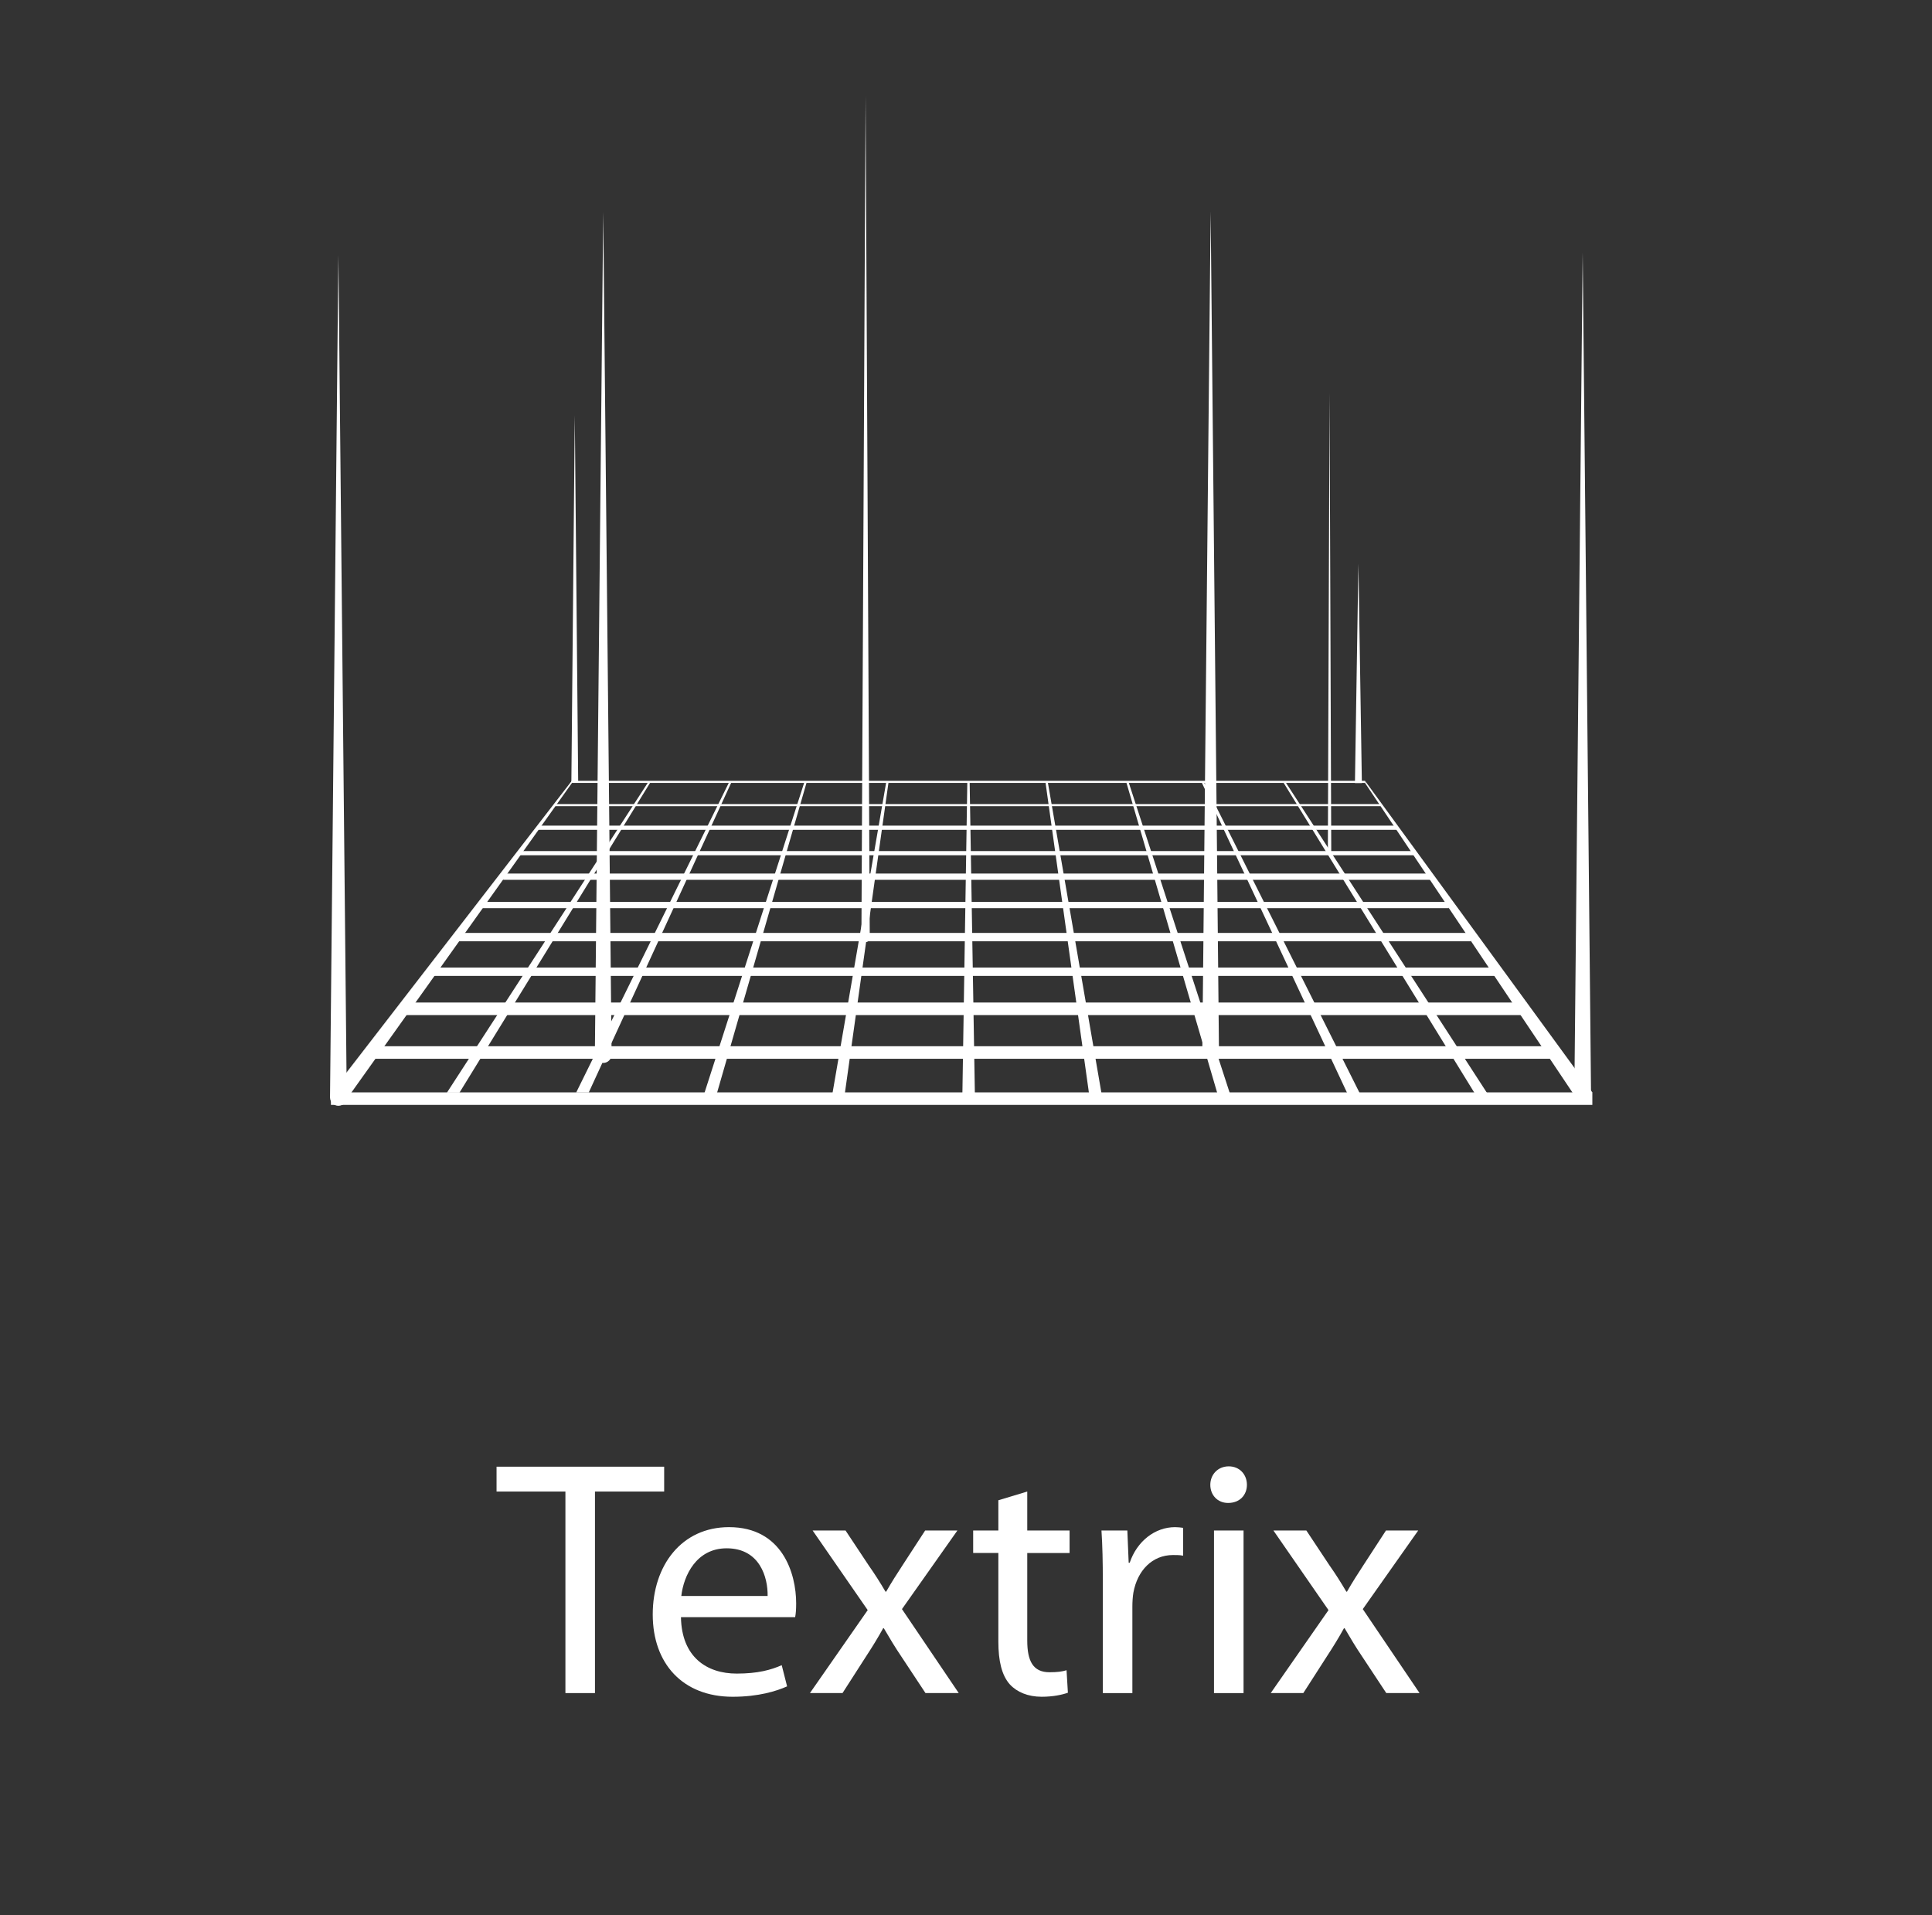 <?xml version="1.0" encoding="utf-8"?>
<!-- Generator: Adobe Illustrator 15.1.0, SVG Export Plug-In . SVG Version: 6.00 Build 0)  -->
<!DOCTYPE svg PUBLIC "-//W3C//DTD SVG 1.1//EN" "http://www.w3.org/Graphics/SVG/1.1/DTD/svg11.dtd">
<svg version="1.1" xmlns="http://www.w3.org/2000/svg" xmlns:xlink="http://www.w3.org/1999/xlink" x="0px" y="0px" width="231px"
	 height="229px" viewBox="0 0 231 229" enable-background="new 0 0 231 229" xml:space="preserve">
<rect x="0" y="0" width="231" height="229" fill="#333333" stroke="none"/>
<g id="Layer_2" display="none">
</g>
<g id="Layer_6">
	<g>
		<path fill="#FFFFFF" d="M67.604,178.336h-8.233v-2.971h20.04v2.971h-8.273v24.098h-3.534V178.336z"/>
		<path fill="#FFFFFF" d="M81.419,193.357c0.08,4.778,3.092,6.746,6.667,6.746c2.53,0,4.096-0.441,5.381-1.004l0.643,2.531
			c-1.245,0.561-3.414,1.244-6.506,1.244c-5.984,0-9.559-3.977-9.559-9.84s3.454-10.441,9.117-10.441
			c6.386,0,8.032,5.542,8.032,9.116c0,0.724-0.04,1.245-0.121,1.647H81.419z M91.781,190.826c0.04-2.209-0.924-5.703-4.899-5.703
			c-3.615,0-5.141,3.254-5.422,5.703H91.781z"/>
		<path fill="#FFFFFF" d="M101.097,182.995l2.771,4.177c0.763,1.084,1.365,2.049,2.008,3.133h0.081
			c0.643-1.125,1.285-2.129,1.968-3.173l2.691-4.137h3.855l-6.627,9.397l6.788,10.041h-3.976l-2.892-4.378
			c-0.763-1.124-1.406-2.209-2.088-3.374h-0.081c-0.643,1.165-1.285,2.209-2.048,3.374l-2.812,4.378H96.84l6.908-9.92l-6.586-9.519
			H101.097z"/>
		<path fill="#FFFFFF" d="M122.824,178.336v4.659h5.06v2.69h-5.06v10.482c0,2.41,0.682,3.775,2.65,3.775
			c0.963,0,1.525-0.08,2.048-0.241l0.161,2.69c-0.684,0.242-1.768,0.482-3.133,0.482c-1.646,0-2.973-0.563-3.815-1.486
			c-0.964-1.084-1.366-2.811-1.366-5.1v-10.604h-3.012v-2.69h3.012v-3.614L122.824,178.336z"/>
		<path fill="#FFFFFF" d="M131.859,189.06c0-2.29-0.041-4.257-0.161-6.064h3.093l0.16,3.855h0.121
			c0.883-2.61,3.052-4.257,5.422-4.257c0.361,0,0.643,0.04,0.963,0.08v3.334c-0.361-0.081-0.723-0.081-1.205-0.081
			c-2.489,0-4.256,1.848-4.738,4.498c-0.08,0.481-0.121,1.085-0.121,1.647v10.361h-3.533V189.06z"/>
		<path fill="#FFFFFF" d="M149.088,177.533c0,1.205-0.844,2.168-2.249,2.168c-1.285,0-2.128-0.963-2.128-2.168
			s0.883-2.209,2.208-2.209C148.204,175.324,149.088,176.288,149.088,177.533z M145.152,202.434v-19.438h3.533v19.438H145.152z"/>
		<path fill="#FFFFFF" d="M156.195,182.995l2.771,4.177c0.764,1.084,1.365,2.049,2.008,3.133h0.08
			c0.643-1.125,1.285-2.129,1.969-3.173l2.69-4.137h3.855l-6.626,9.397l6.787,10.041h-3.977l-2.892-4.378
			c-0.763-1.124-1.405-2.209-2.089-3.374h-0.08c-0.643,1.165-1.285,2.209-2.048,3.374l-2.812,4.378h-3.896l6.907-9.92l-6.586-9.519
			H156.195z"/>
	</g>
	<line fill="none" stroke="#FFFFFF" stroke-width="0.5" stroke-miterlimit="10" x1="64.387" y1="98.967" x2="166.98" y2="98.967"/>
	
		<line fill="none" stroke="#FFFFFF" stroke-width="0.5" stroke-miterlimit="10" x1="62.137" y1="102.009" x2="169.107" y2="102.009"/>
	
		<line fill="none" stroke="#FFFFFF" stroke-width="0.75" stroke-miterlimit="10" x1="60.168" y1="104.821" x2="171.127" y2="104.821"/>
	
		<line fill="none" stroke="#FFFFFF" stroke-width="0.75" stroke-miterlimit="10" x1="57.48" y1="108.212" x2="173.23" y2="108.212"/>
	<line fill="none" stroke="#FFFFFF" stroke-miterlimit="10" x1="54.886" y1="112.045" x2="175.855" y2="112.045"/>
	<line fill="none" stroke="#FFFFFF" stroke-miterlimit="10" x1="51.792" y1="116.186" x2="178.855" y2="116.186"/>
	
		<line fill="none" stroke="#FFFFFF" stroke-width="1.5" stroke-miterlimit="10" x1="48.196" y1="120.617" x2="182.533" y2="120.617"/>
	
		<line fill="none" stroke="#FFFFFF" stroke-width="1.5" stroke-miterlimit="10" x1="44.448" y1="125.842" x2="186.303" y2="125.842"/>
	
		<line fill="none" stroke="#FFFFFF" stroke-width="0.25" stroke-miterlimit="10" x1="66.379" y1="96.266" x2="165.105" y2="96.266"/>
	
		<line fill="none" stroke="#FFFFFF" stroke-width="1.5" stroke-linejoin="round" stroke-miterlimit="10" x1="39.566" y1="131.359" x2="190.389" y2="131.359"/>
	
		<line fill="none" stroke="#FFFFFF" stroke-width="0.25" stroke-linejoin="round" stroke-miterlimit="10" x1="163.203" y1="93.483" x2="68.381" y2="93.483"/>
	<g>
		<polygon fill="#FFFFFF" points="188.93,131.996 163.203,93.606 163.203,93.351 190.389,130.613 		"/>
	</g>
	<g>
		<polygon fill="#FFFFFF" points="40.971,132.09 68.426,93.559 68.381,93.34 39.566,130.652 		"/>
	</g>
	<g>
		<polygon fill="#FFFFFF" points="54.936,130.643 53.436,130.643 77.475,93.559 77.752,93.559 		"/>
	</g>
	<g>
		<polygon fill="#FFFFFF" points="70.395,130.621 68.895,130.621 87.2,93.476 87.478,93.476 		"/>
	</g>
	<g>
		<polygon fill="#FFFFFF" points="85.727,130.684 84.227,130.684 96.186,93.483 96.463,93.483 		"/>
	</g>
	<g>
		<polygon fill="#FFFFFF" points="100.93,131.33 99.43,131.33 105.967,93.483 106.244,93.483 		"/>
	</g>
	<g>
		<polygon fill="#FFFFFF" points="116.564,130.969 115.065,130.969 115.658,93.483 115.936,93.483 		"/>
	</g>
	<g>
		<polygon fill="#FFFFFF" points="176.373,130.799 177.873,130.799 153.723,93.544 153.445,93.544 		"/>
	</g>
	<g>
		<polygon fill="#FFFFFF" points="161.154,130.861 162.654,130.861 143.914,93.455 143.637,93.455 		"/>
	</g>
	<g>
		<polygon fill="#FFFFFF" points="130.23,130.893 131.73,130.893 125.27,93.455 124.992,93.455 		"/>
	</g>
	<g>
		<polygon fill="#FFFFFF" points="145.592,130.861 147.092,130.861 134.915,93.434 134.638,93.434 		"/>
	</g>
	<g>
		<path fill="#FFFFFF" d="M39.459,131.205l1-100.723l1,100.723c0.005,0.553-0.438,1.004-0.99,1.01s-1.004-0.438-1.01-0.99
			C39.459,131.221,39.459,131.211,39.459,131.205z"/>
	</g>
	<g>
		<path fill="#FFFFFF" d="M158.765,102.063l0.204-55.07l0.204,55.07c0,0.113-0.091,0.204-0.203,0.205
			c-0.113,0-0.204-0.091-0.205-0.203V102.063z"/>
	</g>
	<g>
		<polygon fill="#FFFFFF" points="68.316,93.505 68.724,49.652 69.131,93.505 		"/>
	</g>
	<g>
		<path fill="#FFFFFF" d="M71.124,126.08l1-100.724l1,100.724c0.005,0.553-0.438,1.004-0.99,1.01s-1.004-0.438-1.01-0.99
			C71.124,126.096,71.124,126.086,71.124,126.08z"/>
	</g>
	<g>
		<path fill="#FFFFFF" d="M102.994,112.146l0.5-100.725l0.5,100.725c0.002,0.275-0.221,0.5-0.497,0.502s-0.501-0.221-0.503-0.498
			V112.146z"/>
	</g>
	<g>
		<polygon fill="#FFFFFF" points="143.751,126.004 144.751,25.28 145.751,126.004 		"/>
	</g>
	<g>
		<polygon fill="#FFFFFF" points="188.234,130.92 189.234,30.196 190.234,130.92 190.244,131.92 188.225,131.92 		"/>
	</g>
	<g>
		<polygon fill="#FFFFFF" points="162.01,93.22 162.418,67.397 162.826,93.22 162.832,93.627 162.004,93.627 		"/>
	</g>
</g>
</svg>
